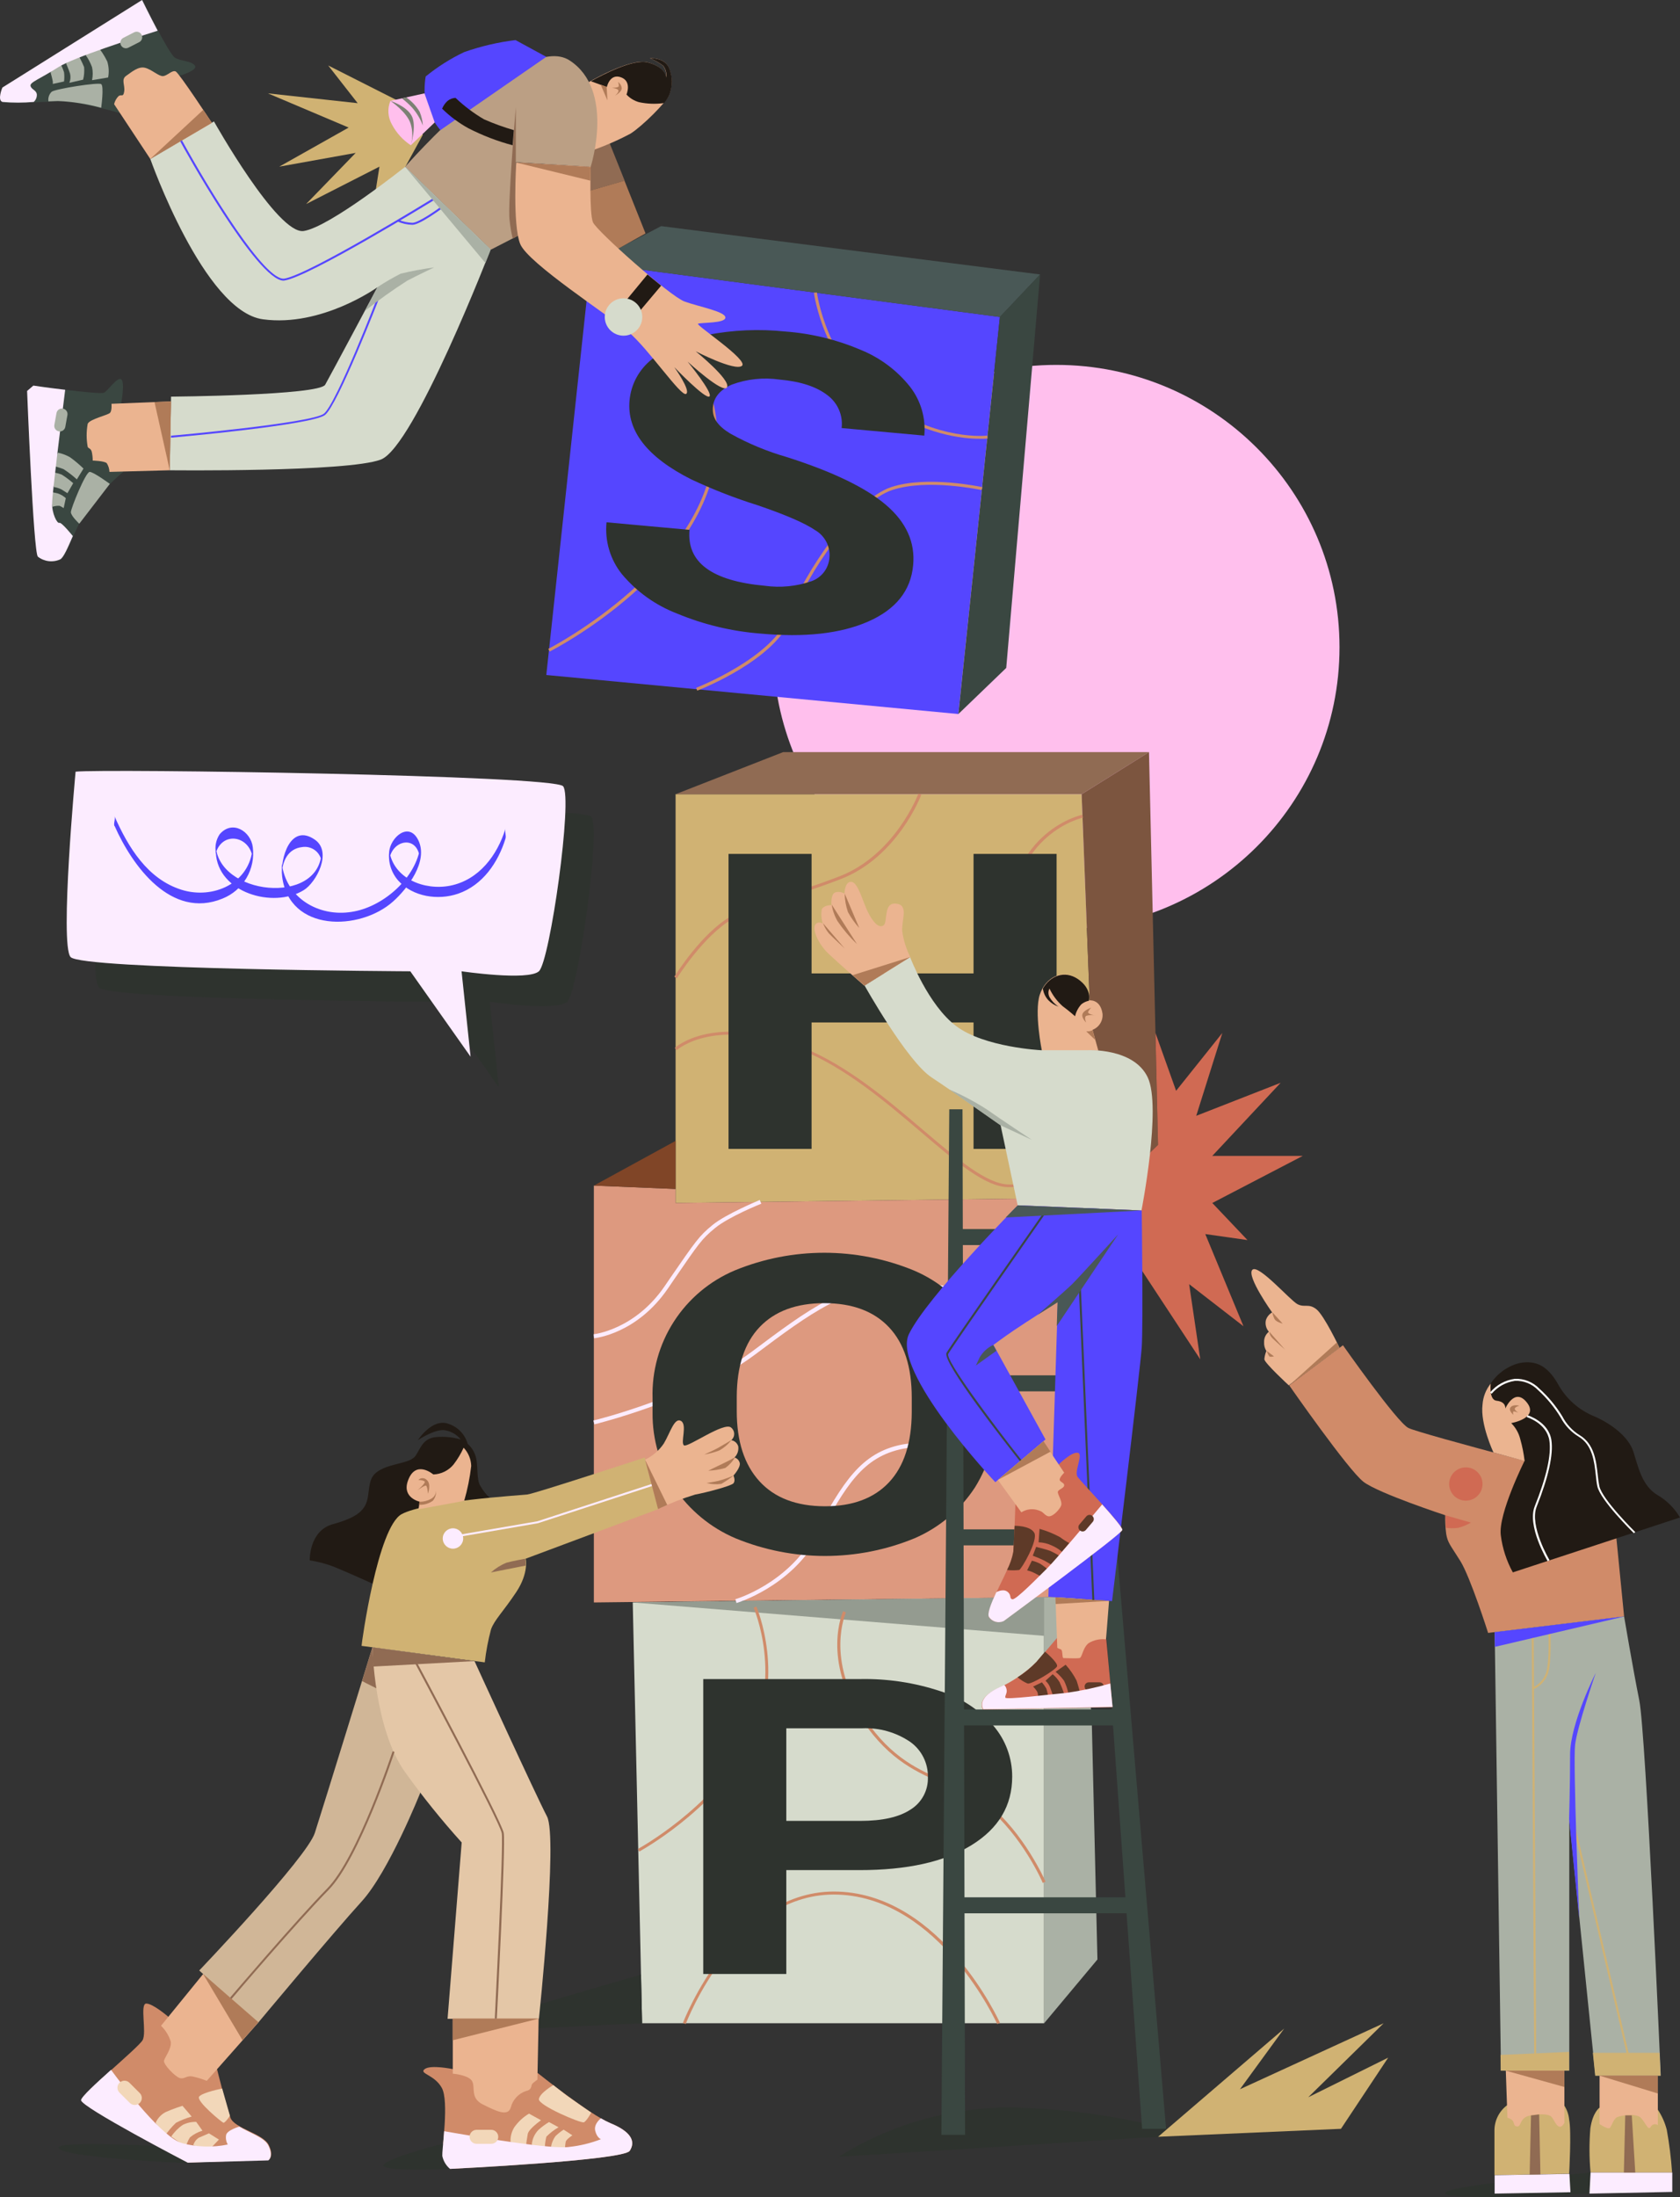 <svg width="153" height="200" viewBox="0 0 153 200" fill="none" xmlns="http://www.w3.org/2000/svg">
<rect x="0" y="0" width="153" height="200" fill="#333333" stroke="none"/>
<g clip-path="url(#clip0_119_2163)">
<path d="M96.198 84.624C110.443 84.624 121.991 73.116 121.991 58.921C121.991 44.725 110.443 33.218 96.198 33.218C81.953 33.218 70.404 44.725 70.404 58.921C70.404 73.116 81.953 84.624 96.198 84.624Z" fill="#FFBFED"/>
<path d="M61.527 109.513V72.299H98.506L99.945 109.029L61.527 109.513Z" fill="#D0B273"/>
<path d="M104.641 68.468L98.506 72.299H61.527L71.324 68.468H104.641Z" fill="#906B53"/>
<path d="M105.464 104.224L104.641 68.468L98.506 72.299L99.951 109.513L105.464 104.224Z" fill="#7C553F"/>
<path d="M54.083 107.93V145.878L98.506 145.36V109.046L61.527 109.513V108.237L54.083 107.93Z" fill="#DD997F"/>
<path d="M61.527 103.86L54.083 107.93L61.527 108.237V103.86Z" fill="#804527"/>
<path d="M57.625 145.878L58.476 184.185H95.089V145.4L57.625 145.878Z" fill="#D6DBCC"/>
<path d="M99.945 178.379L95.089 184.185V145.4L98.506 145.36L99.42 156.302L99.945 178.379Z" fill="#AAB1A5"/>
<path d="M57.625 145.878L95.089 148.918V145.4L57.625 145.878Z" fill="#949B90"/>
<path d="M58.379 179.75L46.519 183.212L46.822 184.732L58.476 184.185L58.379 179.75Z" fill="#2E332E"/>
<path d="M61.647 89.064L61.413 88.916C61.515 88.757 63.903 84.931 66.554 83.428C68.034 82.621 69.607 81.996 71.239 81.567C72.575 81.145 74.243 80.627 76.46 79.773C81.527 77.809 83.618 72.304 83.641 72.253L83.898 72.344C83.898 72.401 81.744 78.037 76.557 80.03C74.335 80.883 72.661 81.407 71.319 81.829C69.707 82.252 68.153 82.87 66.691 83.667C64.097 85.153 61.647 89.024 61.647 89.064Z" fill="#D08B69"/>
<path d="M99.351 95.349C99.277 95.349 91.53 93.038 91.713 84.333C91.896 75.629 98.483 74.183 98.569 74.172L98.626 74.439C98.563 74.439 92.182 75.862 92.004 84.339C91.827 92.816 99.368 95.064 99.431 95.087L99.351 95.349Z" fill="#D08B69"/>
<path d="M92.016 108.072H91.85C89.742 108.072 87.023 105.733 83.881 103.057C80.739 100.381 77.026 97.216 73.027 95.599C65.206 92.446 61.675 95.543 61.641 95.599L61.453 95.4C61.601 95.263 65.149 92.155 73.129 95.372C77.18 97.005 80.842 100.125 84.075 102.875C87.183 105.516 89.862 107.799 91.873 107.828C95.952 107.885 99.717 105.676 99.751 105.653L99.894 105.892C99.837 105.875 96.095 108.072 92.016 108.072Z" fill="#D08B69"/>
<path d="M54.1 121.826L54.066 121.462C54.106 121.462 57.802 121.052 60.51 117.118L61.018 116.373C63.372 112.957 63.675 112.513 64.892 111.517C66.108 110.52 69.073 109.296 69.193 109.24L69.33 109.581C69.302 109.581 66.365 110.771 65.126 111.79C63.886 112.809 63.646 113.19 61.321 116.572L60.813 117.318C58.002 121.405 54.26 121.809 54.1 121.826Z" fill="#FCECFF"/>
<path d="M54.129 129.665L54.043 129.312C54.129 129.312 63.069 127.081 68.468 123.05C73.746 119.099 76.934 116.72 81.939 116.72C84.778 116.704 87.596 117.212 90.251 118.217L90.108 118.553C87.497 117.574 84.728 117.084 81.939 117.107C77.06 117.107 73.906 119.464 68.685 123.369C63.229 127.422 54.22 129.643 54.129 129.665Z" fill="#FCECFF"/>
<path d="M67.074 145.93L66.971 145.582C67.017 145.582 71.775 144.148 74.181 139.707C76.757 134.959 78.397 132.233 82.178 131.498C85.96 130.764 92.987 134.345 95.238 137.498C97.489 140.652 98.666 145.269 98.666 145.315L98.311 145.406C98.311 145.36 97.106 140.749 94.924 137.709C92.742 134.669 85.943 131.14 82.253 131.88C78.562 132.62 77.026 135.25 74.506 139.907C72.027 144.455 67.12 145.918 67.074 145.93Z" fill="#FCECFF"/>
<path d="M58.219 168.558L58.093 168.319C58.156 168.285 64.669 164.733 68.028 158.761C71.387 152.789 68.662 146.419 68.633 146.356L68.885 146.248C68.913 146.311 71.678 152.824 68.268 158.892C64.857 164.961 58.259 168.524 58.219 168.558Z" fill="#D08B69"/>
<path d="M94.964 171.411C94.964 171.365 93.05 167.033 89.822 164.465C88.672 163.624 87.411 162.944 86.075 162.444C83.595 161.386 81.03 160.293 78.568 156.655C74.786 151.059 76.769 146.71 76.786 146.67L77.037 146.784C77.037 146.829 75.106 151.042 78.796 156.501C81.213 160.076 83.738 161.152 86.183 162.194C87.543 162.702 88.825 163.396 89.994 164.255C93.278 166.862 95.204 171.257 95.221 171.297L94.964 171.411Z" fill="#D08B69"/>
<path d="M90.816 184.254C90.765 184.14 85.612 172.834 76.352 172.475C67.091 172.116 62.498 184.111 62.452 184.254L62.195 184.157C62.241 184.037 66.92 171.849 76.363 172.202C85.806 172.555 91.016 184.026 91.068 184.157L90.816 184.254Z" fill="#D08B69"/>
<path d="M105.23 94.034L107.109 99.3L111.319 94.034L108.943 101.577L116.632 98.571L110.405 105.226H118.643L110.405 109.513L113.61 112.889L109.766 112.342L113.245 120.733L108.297 116.902L109.309 123.745L99.951 109.513L105.464 104.224L105.23 94.034Z" fill="#D06A53"/>
<path d="M96.226 104.588H88.662V93.078H73.912V104.588H66.348V77.735H73.912V88.614H88.662V77.735H96.226V104.588Z" fill="#2E332E"/>
<path d="M90.696 128.464C90.749 130.919 90.084 133.336 88.782 135.421C87.448 137.46 85.54 139.064 83.298 140.032C78.07 142.184 72.199 142.184 66.971 140.032C64.716 139.071 62.789 137.479 61.424 135.449C60.102 133.416 59.409 131.04 59.43 128.618V127.268C59.359 124.808 60.035 122.383 61.369 120.311C62.703 118.239 64.634 116.616 66.908 115.655C72.133 113.507 77.999 113.507 83.224 115.655C85.494 116.617 87.421 118.237 88.754 120.306C90.086 122.374 90.763 124.794 90.696 127.251V128.464ZM83.035 127.246C83.035 124.433 82.346 122.295 80.967 120.83C79.589 119.365 77.622 118.632 75.066 118.632C72.53 118.632 70.57 119.355 69.188 120.801C67.805 122.247 67.108 124.365 67.097 127.155V128.464C67.097 131.208 67.786 133.335 69.165 134.846C70.543 136.356 72.528 137.115 75.118 137.123C77.654 137.123 79.604 136.394 80.967 134.937C82.331 133.479 83.02 131.354 83.035 128.561V127.246Z" fill="#2E332E"/>
<path d="M71.61 170.244V179.699H64.046V152.852H78.362C80.834 152.805 83.295 153.179 85.641 153.956C87.506 154.547 89.175 155.634 90.468 157.099C91.579 158.391 92.187 160.037 92.182 161.739C92.182 164.369 90.95 166.445 88.485 167.966C86.021 169.488 82.613 170.247 78.26 170.244H71.61ZM71.61 165.763H78.362C80.366 165.763 81.889 165.418 82.933 164.727C83.432 164.417 83.84 163.981 84.116 163.463C84.392 162.945 84.525 162.364 84.504 161.778C84.518 161.158 84.381 160.543 84.104 159.987C83.828 159.43 83.42 158.949 82.915 158.585C81.628 157.704 80.088 157.265 78.528 157.332H71.61V165.763Z" fill="#2E332E"/>
<path d="M9.466 73.022C9.466 73.022 8.004 88.757 9.009 89.895C10.014 91.034 39.938 91.199 39.938 91.199L45.428 98.975L44.605 91.199C44.605 91.199 50.644 92.087 51.649 91.199C52.655 90.311 54.763 75.35 53.849 74.348C52.935 73.346 11.985 72.749 9.466 73.022Z" fill="#2E332E"/>
<path d="M6.884 70.249C6.884 70.249 5.421 85.978 6.427 87.123C7.432 88.267 37.367 88.421 37.367 88.421L42.857 96.197L42.035 88.421C42.035 88.421 48.073 89.309 49.079 88.421C50.084 87.533 52.192 72.572 51.278 71.57C50.364 70.568 9.403 69.97 6.884 70.249Z" fill="#FCECFF"/>
<path d="M10.437 75.191C12.037 78.805 15.579 83.73 20.269 81.8C21.182 81.434 21.947 80.777 22.446 79.931C22.944 79.085 23.147 78.099 23.023 77.126C22.851 75.68 21.149 74.593 20 75.953C19.677 76.446 19.555 77.042 19.658 77.621C19.823 81.253 24.868 82.745 27.656 81.037C28.798 80.343 30.295 77.559 28.672 76.437C26.433 74.889 25.496 78.191 25.696 79.796C26.336 84.885 32.774 84.76 35.791 82.073C37.07 80.935 39.075 78.401 38.076 76.449C37.213 74.769 35.556 76.238 35.442 77.542C35.39 78.014 35.437 78.492 35.581 78.944C35.724 79.397 35.961 79.815 36.276 80.172C37.602 81.646 39.898 81.982 41.721 81.356C43.966 80.582 45.365 78.51 46.034 76.346C46.119 76.067 45.948 75.709 46.034 75.435C45.297 77.849 43.623 80.103 41.006 80.627C38.67 81.094 35.808 79.995 35.448 77.405V78.322C35.659 76.403 38.099 75.959 38.236 78.219V77.32C37.699 80.115 34.779 82.597 32.02 83.013C29.015 83.496 26.022 81.732 25.668 78.595V79.506C25.73 78.367 26.239 77.263 27.501 77.115C27.705 77.08 27.913 77.086 28.114 77.134C28.315 77.181 28.504 77.268 28.67 77.39C28.837 77.511 28.977 77.665 29.082 77.842C29.187 78.019 29.256 78.215 29.284 78.418V77.525C29.152 82.523 19.732 81.51 19.641 76.859V77.707C20.212 75.646 22.708 76.05 23.005 78.06V77.166C22.777 80.388 19.424 81.902 16.544 81.003C13.419 80.029 11.671 77.109 10.426 74.302C10.54 74.553 10.312 74.957 10.426 75.213L10.437 75.191Z" fill="#5546FF"/>
<path d="M76.369 196.345C80.957 193.47 86.253 191.914 91.673 191.848C97.294 191.916 102.878 192.755 108.269 194.341L76.369 196.345Z" fill="#2E332E"/>
<path d="M86.452 100.985L85.732 194.341H87.891L87.657 100.985H86.452Z" fill="#3A4741"/>
<path d="M104.013 193.795H106.195L101.756 141.615L100.522 145.406L104.013 193.795Z" fill="#3A4741"/>
<path d="M103.362 172.72H86.812V174.177H103.362V172.72Z" fill="#3A4741"/>
<path d="M102.339 155.619H86.589V157.076H102.339V155.619Z" fill="#3A4741"/>
<path d="M101.476 139.223H86.686V140.681H101.476V139.223Z" fill="#3A4741"/>
<path d="M102.482 125.202H87.691V126.66H102.482V125.202Z" fill="#3A4741"/>
<path d="M101.299 111.886H86.509V113.344H101.299V111.886Z" fill="#3A4741"/>
<path d="M112.925 190.191L116.952 184.669L105.47 194.518L122.122 193.795L126.424 187.316L119.146 190.92L126.013 184.185L112.925 190.191Z" fill="#D0B273"/>
<path d="M94.889 95.674C94.889 95.674 94.17 92.15 94.695 90.55C95.221 88.95 96.769 88.182 98.123 89.093C99.477 90.003 99.145 91.074 99.145 91.074C99.145 91.074 100.202 90.88 100.408 92.281C100.438 92.591 100.365 92.902 100.201 93.167C100.037 93.432 99.791 93.637 99.5 93.749L100.025 95.645L94.889 95.674Z" fill="#EBB490"/>
<path d="M98.923 93.089C98.923 93.089 98.46 92.662 98.586 92.303C98.711 91.945 99.385 91.734 99.385 91.734C99.264 91.837 99.167 91.965 99.1 92.11C99.014 92.32 99.785 92.468 99.785 92.468C99.509 92.39 99.216 92.39 98.94 92.468C98.683 92.599 98.923 93.089 98.923 93.089Z" fill="#B07B58"/>
<path d="M96.409 91.643C96.065 91.421 95.779 91.121 95.575 90.766C95.515 90.646 95.483 90.513 95.483 90.379C95.483 90.245 95.515 90.112 95.575 89.992C95.861 90.596 96.265 91.138 96.763 91.586C97.432 92.081 97.906 92.514 97.906 92.514C98.002 92.109 98.198 91.735 98.477 91.427C98.677 91.266 98.912 91.155 99.163 91.102C99.163 91.102 99.494 90.02 98.14 89.109C96.963 88.324 95.644 88.819 94.975 89.992C95.028 90.387 95.202 90.757 95.472 91.051C95.732 91.32 96.053 91.523 96.409 91.643Z" fill="#211A14"/>
<path d="M78.739 89.719C78.739 89.719 82.584 96.59 84.841 98.082C87.097 99.573 91.125 102.431 91.125 102.431L92.679 109.723L103.956 110.196C103.956 110.196 105.801 100.786 104.527 98.082C103.253 95.377 99.054 95.605 99.054 95.605H94.798C94.798 95.605 89.657 95.343 87.091 93.419C84.526 91.495 82.881 87.123 82.881 87.123L78.739 89.719Z" fill="#D6DBCC"/>
<path d="M95.215 131.037L90.645 134.931C90.645 134.931 81.116 124.838 82.784 121.434C84.452 118.029 92.701 109.723 92.701 109.723L103.979 110.196C103.979 110.196 104.116 120.58 103.979 122.646C103.841 124.713 101.276 145.753 101.276 145.753L95.478 145.36L96.335 118.513C96.335 118.513 93.376 120.397 92.307 121.126C91.239 121.855 90.474 122.435 90.474 122.435L95.215 131.037Z" fill="#5546FF"/>
<path d="M93.975 103.768C93.975 103.768 91.073 101.85 89.856 100.985C88.766 100.286 87.62 99.679 86.429 99.169L91.102 102.431L93.975 103.768Z" fill="#AAB1A5"/>
<path d="M90.451 122.435C89.934 122.683 89.504 123.08 89.217 123.574L88.874 124.308L90.748 122.965L90.451 122.435Z" fill="#495856"/>
<path d="M82.904 87.123C82.527 86.382 82.278 85.583 82.167 84.76C82.099 83.701 82.79 82.375 81.596 82.261C80.402 82.147 80.887 83.969 80.453 84.248C80.019 84.527 79.493 83.929 79.037 83.018C78.579 82.107 78.162 80.348 77.545 80.28C76.928 80.212 76.906 81.35 76.906 81.35C76.777 81.27 76.631 81.219 76.48 81.202C76.328 81.186 76.175 81.203 76.031 81.254C75.632 81.453 75.723 82.392 75.723 82.392C75.723 82.392 75.009 82.392 74.838 82.791C74.766 83.217 74.797 83.654 74.929 84.066C74.929 84.066 74.46 83.793 74.226 84.219C73.992 84.646 74.506 85.927 75.466 86.832C76.426 87.738 78.717 89.736 78.717 89.736L82.904 87.123Z" fill="#EBB490"/>
<path d="M76.923 86.337C76.923 86.337 75.78 85.29 75.472 84.954C75.254 84.678 75.079 84.371 74.952 84.043L76.923 86.337Z" fill="#B07B58"/>
<path d="M75.746 82.352C75.828 82.891 76.013 83.408 76.289 83.878C76.801 84.626 77.391 85.319 78.048 85.945L75.746 82.352Z" fill="#B07B58"/>
<path d="M76.928 81.35C76.937 81.922 77.037 82.489 77.225 83.03C77.51 83.552 77.855 84.04 78.254 84.481L76.928 81.35Z" fill="#B07B58"/>
<path d="M82.898 87.123L77.648 88.774L78.734 89.719L82.898 87.123Z" fill="#B07B58"/>
<path d="M89.514 155.619L101.322 155.414L100.751 149.237C100.262 148.886 99.679 148.688 99.077 148.668C98.126 148.65 97.179 148.794 96.278 149.095L94.41 151.287C93.44 152.232 92.32 153.011 91.096 153.592C90.336 153.911 89.034 154.651 89.514 155.619Z" fill="#D06A53"/>
<path d="M96.266 151.696C96.386 151.378 95.175 150.359 95.175 150.359L94.387 151.287C93.879 151.826 93.303 152.297 92.673 152.687C92.942 152.925 93.249 153.117 93.581 153.256C93.918 153.37 96.141 152.015 96.266 151.696Z" fill="#5E3A28"/>
<path d="M101.002 145.736L100.728 149.237C100.177 149.174 99.621 149.294 99.145 149.579C98.574 150.034 98.574 150.899 98.3 150.945C98.026 150.99 97.02 150.945 96.86 150.945C96.7 150.945 96.815 150.216 96.609 150.148C96.498 150.113 96.391 150.067 96.289 150.011L96.123 145.406L101.002 145.736Z" fill="#EBB490"/>
<path d="M94.53 154.406C94.537 154.27 94.514 154.134 94.461 154.008C94.357 153.834 94.23 153.675 94.084 153.535L94.889 153.148C95.04 153.325 95.174 153.516 95.289 153.717C95.364 153.894 95.512 154.651 95.512 154.651L94.53 154.406Z" fill="#5E3A28"/>
<path d="M95.215 153.006C95.43 153.195 95.588 153.439 95.672 153.712C95.883 154.281 95.855 154.281 95.855 154.281L96.906 154.173C96.789 153.818 96.652 153.47 96.495 153.131C96.33 152.857 96.117 152.614 95.866 152.414L95.215 153.006Z" fill="#5E3A28"/>
<path d="M97.289 154.116C97.206 153.732 97.077 153.359 96.906 153.006C96.685 152.702 96.426 152.429 96.135 152.192L97.049 151.548C97.447 151.985 97.783 152.473 98.049 153C98.203 153.469 98.332 153.946 98.437 154.429L97.289 154.116Z" fill="#5E3A28"/>
<path d="M101.002 145.736L96.141 146.021L96.118 145.406L101.002 145.736Z" fill="#B07B58"/>
<path d="M100.14 153.148H99.163C98.951 153.148 98.78 153.319 98.78 153.53V153.535C98.78 153.746 98.951 153.917 99.163 153.917H100.14C100.351 153.917 100.522 153.746 100.522 153.535V153.53C100.522 153.319 100.351 153.148 100.14 153.148Z" fill="#5E3A28"/>
<path d="M92.884 133.018C91.69 131.51 85.743 123.944 86.2 123.153C86.657 122.361 94.672 110.913 95.015 110.424L95.164 110.526C95.084 110.646 86.8 122.481 86.36 123.244C86.052 123.773 90.291 129.449 93.027 132.922L92.884 133.018Z" fill="#3A4741"/>
<path d="M98.423 116.912L98.24 116.92L99.479 145.659L99.662 145.651L98.423 116.912Z" fill="#3A4741"/>
<path d="M101.831 112.37C101.831 112.37 98.174 116.384 97.62 116.925C97.066 117.465 94.507 119.691 94.507 119.691L96.312 118.553L96.243 120.71L101.831 112.37Z" fill="#495856"/>
<path d="M103.95 110.196L91.593 110.833L92.679 109.729L103.95 110.196Z" fill="#495856"/>
<path d="M96.432 133.303C96.432 133.303 97.575 132.164 98.146 132.25C98.717 132.335 97.78 133.958 98.146 134.459C98.511 134.959 102.288 138.882 102.219 139.269C102.15 139.656 91.422 147.546 91.422 147.546C91.2 147.659 90.946 147.692 90.703 147.637C90.46 147.583 90.243 147.446 90.091 147.25C89.611 146.544 92.199 142.576 92.29 141.256C92.382 139.935 92.473 136.912 92.473 136.912L96.432 133.303Z" fill="#D06A53"/>
<path d="M92.816 142.924C93.033 142.85 94.57 140.203 94.192 139.536C93.816 138.87 92.399 138.899 92.399 138.899C92.364 139.741 92.324 140.664 92.284 141.256C92.176 141.836 91.984 142.398 91.713 142.924C92.08 142.964 92.449 142.964 92.816 142.924Z" fill="#5E3A28"/>
<path d="M94.684 143.448C94.684 143.448 94.215 143.191 93.998 143.1C93.85 143.041 93.697 142.993 93.541 142.958L93.975 142.076C94.242 142.137 94.499 142.233 94.741 142.36C95.015 142.531 95.638 143.032 95.638 143.032L94.684 143.448Z" fill="#5E3A28"/>
<path d="M94.055 141.62C94.419 141.753 94.776 141.905 95.124 142.076L95.695 142.406L96.918 141.916C96.51 141.632 96.078 141.384 95.626 141.176C95.181 141.017 94.364 140.823 94.364 140.823L94.055 141.62Z" fill="#5E3A28"/>
<path d="M96.712 141.267C96.439 141.031 96.131 140.838 95.798 140.698C95.419 140.516 95.007 140.415 94.587 140.402L94.672 139.178C95.326 139.36 95.957 139.616 96.552 139.941C96.812 140.142 97.09 140.321 97.38 140.476L96.712 141.267Z" fill="#5E3A28"/>
<path d="M91.416 147.569C91.416 147.569 102.145 139.679 102.208 139.281C102.242 139.087 101.345 138.034 100.374 136.952C99.1 138.478 96.072 142.076 95.392 142.742C94.518 143.613 92.536 145.639 92.21 145.588C91.885 145.537 92.165 145.224 91.753 144.905C91.342 144.586 90.736 144.945 90.736 144.945C90.245 145.998 89.874 146.926 90.079 147.222C90.225 147.428 90.439 147.576 90.684 147.64C90.929 147.704 91.188 147.678 91.416 147.569Z" fill="#FCECFF"/>
<path d="M98.934 138.04L98.302 138.782C98.166 138.943 98.186 139.184 98.347 139.32L98.351 139.324C98.513 139.46 98.754 139.44 98.891 139.279L99.522 138.537C99.659 138.376 99.639 138.135 99.478 137.999L99.473 137.995C99.312 137.859 99.071 137.879 98.934 138.04Z" fill="#5E3A28"/>
<path d="M99.5 93.778C99.382 93.838 99.254 93.875 99.123 93.886H98.923C98.923 93.886 99.757 94.689 99.751 94.672L99.5 93.778Z" fill="#B07B58"/>
<path d="M101.322 155.391L101.116 153.256C99.805 153.633 98.469 153.919 97.118 154.11C95.404 154.27 91.605 154.748 91.559 154.543C91.513 154.338 91.742 154.139 91.673 153.809C91.605 153.478 91.45 153.393 91.45 153.393C91.319 153.461 91.199 153.524 91.102 153.564C90.365 153.883 89.062 154.634 89.542 155.596L101.322 155.391Z" fill="#FCECFF"/>
<path d="M90.885 134.726L93.016 137.675C93.413 137.42 93.896 137.332 94.358 137.43C95.09 137.613 94.93 137.766 95.364 138C95.798 138.233 96.558 137.362 96.649 137.026C96.74 136.69 96.403 136.178 96.341 135.888C96.278 135.597 96.86 135.523 96.912 135.25C96.963 134.977 96.575 134.954 96.512 134.738C96.449 134.521 96.918 134.066 96.918 134.066L95.021 131.219L90.885 134.726Z" fill="#EBB490"/>
<path d="M90.879 134.72L95.666 132.153L95.032 131.191L90.879 134.72Z" fill="#B07B58"/>
<path d="M49.753 61.448L53.792 23.938L91.062 28.857L87.28 65.001L49.753 61.448Z" fill="#5546FF"/>
<path d="M60.213 20.585L53.792 23.938L91.062 28.857L94.724 24.986L60.213 20.585Z" fill="#495856"/>
<path d="M87.28 65.001L91.639 60.805L94.724 24.986L91.062 28.857L87.28 65.001Z" fill="#3A4741"/>
<path d="M50.061 59.313L49.935 59.069C50.084 58.995 64.692 51.469 65.052 40.373C65.412 29.278 53.649 26.506 53.506 26.477L53.569 26.215C53.689 26.215 65.691 29.062 65.326 40.379C64.96 51.696 50.221 59.239 50.061 59.313Z" fill="#D08B69"/>
<path d="M89.188 39.941C87.697 39.941 84.161 39.599 80.213 36.838C75.009 33.2 74.129 26.722 74.124 26.654L74.398 26.62C74.398 26.688 75.266 33.047 80.373 36.616C85.481 40.186 89.856 39.656 89.902 39.656L89.942 39.924C89.692 39.948 89.439 39.954 89.188 39.941Z" fill="#D08B69"/>
<path d="M63.498 62.871L63.401 62.615C63.469 62.587 70.496 59.837 71.833 56.017C73.169 52.197 77.785 45.457 81.167 44.341C84.458 43.254 89.411 44.341 89.457 44.341L89.4 44.609C89.348 44.609 84.475 43.544 81.253 44.609C77.945 45.696 73.415 52.34 72.113 56.114C70.713 60.048 63.795 62.758 63.498 62.871Z" fill="#D08B69"/>
<path d="M75.534 50.803C75.587 50.302 75.493 49.797 75.265 49.348C75.037 48.899 74.685 48.524 74.249 48.269C73.293 47.62 71.539 46.861 68.988 45.992C66.926 45.346 64.91 44.56 62.955 43.641C58.948 41.626 57.075 39.227 57.334 36.445C57.401 35.719 57.615 35.013 57.964 34.371C58.312 33.729 58.788 33.164 59.362 32.711C60.829 31.564 62.561 30.8 64.4 30.491C66.74 30.035 69.136 29.93 71.507 30.178C73.879 30.352 76.205 30.918 78.391 31.851C80.153 32.566 81.7 33.723 82.881 35.21C83.862 36.475 84.326 38.064 84.178 39.656L76.648 38.967C76.716 38.4 76.632 37.825 76.405 37.3C76.179 36.776 75.817 36.32 75.357 35.978C74.363 35.204 72.912 34.726 71.004 34.555C69.532 34.341 68.029 34.499 66.634 35.017C65.56 35.495 64.977 36.195 64.92 37.129C64.863 38.062 65.371 38.779 66.514 39.474C68.14 40.38 69.865 41.096 71.656 41.609C75.845 42.945 78.859 44.4 80.699 45.975C82.538 47.55 83.359 49.377 83.161 51.457C82.948 53.769 81.584 55.476 79.071 56.581C76.557 57.685 73.274 58.05 69.222 57.674C66.614 57.468 64.055 56.851 61.641 55.846C59.698 55.096 57.977 53.866 56.642 52.271C55.573 50.94 55.069 49.244 55.237 47.546L62.795 48.235C62.528 51.188 64.814 52.884 69.65 53.325C71.086 53.525 72.549 53.381 73.918 52.903C74.36 52.743 74.748 52.46 75.034 52.088C75.32 51.716 75.494 51.27 75.534 50.803Z" fill="#2E332E"/>
<path d="M55.528 13.054L56.888 16.447L53.535 17.42L53.792 13.72L55.528 13.054Z" fill="#906B53"/>
<path d="M53.415 7.594C53.415 7.594 57.328 5.243 58.985 5.681C60.641 6.12 60.664 7.065 60.664 7.065C60.693 6.872 60.682 6.676 60.632 6.488C60.581 6.3 60.493 6.124 60.373 5.972C60.003 5.699 59.602 5.472 59.179 5.294C59.179 5.294 60.47 5.22 60.893 6.12C61.075 6.533 61.169 6.98 61.169 7.432C61.169 7.884 61.075 8.33 60.893 8.744C60.601 9.37 58.556 11.437 57.431 12.16C56.265 12.78 55.052 13.307 53.803 13.737L53.415 7.594Z" fill="#EBB490"/>
<path d="M36.048 9.074L29.889 5.96L32.574 9.393L24.399 8.499L31.752 11.613L25.433 15.171L32.392 13.919L27.878 18.576L34.557 15.171L34.163 17.665L36.905 15.2L38.51 12.268L36.048 9.074Z" fill="#D0B273"/>
<path d="M36.905 15.177C36.905 15.177 47.708 2.795 51.872 5.499C56.037 8.203 53.797 15.177 53.797 15.177L46.976 14.767L47.365 21.359L44.708 22.726L36.905 15.177Z" fill="#BB9F84"/>
<path d="M49.753 5.175L46.948 3.649C45.355 3.843 43.788 4.21 42.275 4.742C41.02 5.339 39.842 6.084 38.767 6.962C38.632 7.779 38.632 8.611 38.767 9.427C39.059 10.309 39.512 11.13 40.104 11.847L49.753 5.175Z" fill="#5546FF"/>
<path d="M35.556 9.182L38.658 8.499L39.59 11.146L37.413 13.224C36.692 12.75 36.102 12.102 35.699 11.34C35.511 11.015 35.4 10.652 35.375 10.278C35.35 9.904 35.412 9.529 35.556 9.182Z" fill="#FFBFED"/>
<path d="M46.976 14.79V9.763C46.976 9.763 46.222 18.712 46.405 20.01C46.464 20.585 46.559 21.155 46.691 21.718L47.365 21.371L46.976 14.79Z" fill="#906B53"/>
<path d="M58.79 21.251L56.871 16.447L53.512 17.42C53.191 18.346 53.087 19.334 53.209 20.306C53.483 21.553 55.74 22.953 55.74 22.953L58.79 21.251Z" fill="#B07B58"/>
<path d="M53.797 15.177C53.797 15.177 53.66 19.441 54.003 20.238C54.346 21.035 61.024 26.967 62.332 27.445C63.641 27.923 66.063 28.356 66.063 28.908C66.063 29.46 63.749 29.341 63.566 29.477C63.383 29.614 68.234 32.808 67.565 33.309C66.897 33.81 63.361 31.982 63.361 31.982C63.361 31.982 66.52 34.538 66.217 35.244C65.914 35.95 62.624 32.922 62.624 32.922C62.624 32.922 64.954 35.768 64.612 36.087C64.269 36.406 61.407 33.423 61.407 33.423C61.407 33.423 62.944 35.563 62.486 35.859C62.029 36.155 59.059 31.755 57.242 30.229C55.425 28.703 48.102 23.967 47.382 22.225C46.662 20.483 47.016 14.79 47.016 14.79L53.797 15.177Z" fill="#EBB490"/>
<path d="M60.91 8.744C61.092 8.331 61.186 7.886 61.186 7.435C61.186 6.984 61.092 6.538 60.91 6.126C60.47 5.226 59.196 5.3 59.196 5.3C59.621 5.475 60.022 5.703 60.39 5.978C60.511 6.13 60.599 6.306 60.649 6.494C60.699 6.682 60.71 6.878 60.681 7.071C60.681 7.071 60.681 6.126 59.002 5.687C57.659 5.334 54.843 6.826 53.815 7.395L55.266 7.924C55.266 7.924 55.528 6.666 56.551 7.036C57.574 7.406 57.054 8.608 57.054 8.608C57.364 8.939 57.759 9.179 58.196 9.302C58.947 9.462 59.721 9.489 60.481 9.382C60.648 9.186 60.791 8.972 60.91 8.744Z" fill="#211A14"/>
<path d="M56.282 7.463C56.375 7.524 56.453 7.603 56.511 7.697C56.569 7.79 56.606 7.895 56.62 8.004C56.654 8.363 56.02 8.704 56.02 8.704C56.02 8.704 56.357 8.425 56.322 8.238C56.288 8.05 55.705 7.998 55.705 7.998C55.705 7.998 56.322 7.998 56.351 7.85C56.363 7.718 56.339 7.584 56.282 7.463Z" fill="#B07B58"/>
<path d="M55.248 7.902L55.317 9.137L54.706 7.708L55.248 7.902Z" fill="#B07B58"/>
<path d="M40.264 9.894C40.373 9.628 40.538 9.389 40.749 9.194C40.958 9.022 41.216 8.922 41.486 8.909C42.272 9.658 43.142 10.313 44.08 10.862C44.962 11.249 45.868 11.578 46.794 11.847L46.685 13.224C45.291 12.853 43.941 12.334 42.657 11.676C41.781 11.194 40.976 10.594 40.264 9.894Z" fill="#211A14"/>
<path d="M36.99 8.864C37.494 9.208 37.916 9.659 38.224 10.184C38.385 10.583 38.483 11.003 38.516 11.431C38.293 10.842 37.968 10.297 37.556 9.82C37.264 9.505 36.944 9.215 36.602 8.955L36.99 8.864Z" fill="#7C8174"/>
<path d="M37.413 13.225C37.594 12.604 37.594 11.944 37.413 11.323C37.116 10.23 35.556 9.183 35.556 9.183C35.556 9.183 36.996 9.638 37.487 10.537C37.979 11.437 37.413 13.225 37.413 13.225Z" fill="#7C8174"/>
<path d="M13.688 14.471L19.486 11.055C19.486 11.055 25.285 21.394 27.661 21.029C30.038 20.665 36.905 15.177 36.905 15.177L44.685 22.703C44.685 22.703 37.733 40.681 34.682 41.837C31.632 42.992 15.459 42.81 15.459 42.81L15.579 36.109C15.579 36.109 29.067 35.996 29.615 35.022C30.164 34.049 34.374 26.147 34.374 26.147C34.374 26.147 29.312 29.796 23.942 29.067C18.572 28.339 13.688 14.471 13.688 14.471Z" fill="#D6DBCC"/>
<path d="M0.263 7.993L12.985 0.023C12.985 0.023 15.373 4.93 15.944 5.26C16.516 5.59 17.407 5.533 17.744 5.96C18.081 6.387 16.373 6.894 16.373 6.894L10.974 10.31C10.974 10.31 7.13 9.171 5.296 9.228C3.462 9.285 0.783 9.473 0.291 9.319C-0.2 9.165 0.263 7.993 0.263 7.993Z" fill="#3A4741"/>
<path d="M13.688 14.471L10.392 9.484C10.456 9.21 10.594 8.958 10.791 8.755C11.066 8.539 11.22 8.903 11.311 8.329C11.403 7.754 11.003 7.236 11.494 6.9C11.985 6.564 12.591 6.017 13.208 6.171C13.825 6.325 14.459 6.962 14.853 6.928C15.247 6.894 15.676 6.359 15.996 6.501C16.316 6.643 19.298 11.192 19.298 11.192L13.688 14.471Z" fill="#EBB490"/>
<path d="M4.713 8.346C4.595 8.457 4.506 8.596 4.453 8.75C4.4 8.903 4.386 9.067 4.41 9.228L5.261 9.194C6.599 9.251 7.925 9.459 9.215 9.814C9.215 9.814 9.489 7.839 9.215 7.657C8.941 7.475 5.09 8.089 4.713 8.346Z" fill="#AAB1A5"/>
<path d="M13.688 14.471L18.509 10.002L19.298 11.181L13.688 14.471Z" fill="#B07B58"/>
<path d="M4.605 6.581C4.605 6.581 4.81 7.327 4.81 7.446V7.64L5.833 7.418C5.867 7.14 5.867 6.859 5.833 6.581C5.72 6.24 5.577 5.911 5.404 5.596L4.605 6.581Z" fill="#AAB1A5"/>
<path d="M6.016 5.767C6.016 5.767 6.261 6.336 6.381 6.706C6.446 6.983 6.425 7.273 6.318 7.537L7.569 7.253C7.664 6.881 7.695 6.496 7.661 6.114C7.472 5.642 7.239 5.188 6.964 4.759L6.016 5.767Z" fill="#AAB1A5"/>
<path d="M7.809 5.027C8.049 5.361 8.241 5.727 8.381 6.114C8.467 6.504 8.467 6.908 8.381 7.298L9.849 7.053C9.94 6.568 9.913 6.068 9.769 5.596C9.509 5.059 9.181 4.558 8.792 4.104L7.809 5.027Z" fill="#AAB1A5"/>
<path d="M3.039 35.102C3.039 35.102 9.083 35.956 9.478 35.745C9.872 35.535 10.671 34.282 11.037 34.527C11.403 34.772 11.037 36.713 11.037 36.713L11.197 42.975C9.973 44.02 8.865 45.192 7.889 46.471C6.827 48.053 6.061 50.638 5.513 50.945C5.182 51.096 4.817 51.152 4.456 51.109C4.095 51.066 3.753 50.924 3.468 50.7C3.073 50.245 2.491 35.62 2.491 35.62L3.039 35.102Z" fill="#3A4741"/>
<path d="M15.573 36.542L10.152 36.759C10.152 36.759 10.209 37.368 10.026 37.578C9.843 37.789 8.169 38.148 7.987 38.58C7.86 39.275 7.86 39.986 7.987 40.681C8.044 40.829 8.261 40.8 8.352 41.108C8.413 41.377 8.444 41.652 8.444 41.928C8.444 41.928 9.512 41.956 9.723 42.167C9.874 42.404 9.958 42.677 9.969 42.958L15.459 42.81L15.573 36.542Z" fill="#EBB490"/>
<path d="M10.003 44.051C10.003 44.051 8.535 42.969 8.169 42.958C7.804 42.947 6.455 46.283 6.455 46.624C6.455 46.966 7.221 47.677 7.221 47.677L10.003 44.051Z" fill="#AAB1A5"/>
<path d="M5.279 41.21C5.661 41.29 6.029 41.428 6.37 41.62C6.807 41.934 7.219 42.28 7.604 42.656L6.998 43.641C6.622 43.297 6.216 42.984 5.787 42.707C5.427 42.57 5.056 42.459 4.679 42.377L5.279 41.21Z" fill="#AAB1A5"/>
<path d="M6.667 43.988C6.339 43.698 5.987 43.435 5.616 43.203C5.232 43.057 4.827 42.974 4.416 42.958L4.919 44.341C5.158 44.376 5.389 44.449 5.604 44.558L6.141 44.899L6.667 43.988Z" fill="#AAB1A5"/>
<path d="M5.993 45.349C5.79 45.166 5.553 45.023 5.296 44.928C5.008 44.849 4.713 44.796 4.416 44.768L4.787 46.135C4.994 46.061 5.214 46.032 5.433 46.049C5.56 46.108 5.682 46.177 5.799 46.254L5.993 45.349Z" fill="#AAB1A5"/>
<path d="M56.905 27.485L58.967 24.986L60.213 26.005L58.082 28.532L56.905 27.485Z" fill="#211A14"/>
<path d="M56.785 30.559C57.728 30.559 58.493 29.797 58.493 28.857C58.493 27.917 57.728 27.155 56.785 27.155C55.842 27.155 55.077 27.917 55.077 28.857C55.077 29.797 55.842 30.559 56.785 30.559Z" fill="#D6DBCC"/>
<path d="M46.976 14.79L53.769 16.447L53.792 15.2L46.976 14.79Z" fill="#B07B58"/>
<path d="M5.313 6.114C6.701 5.232 12.294 3.438 14.362 2.795C13.636 1.423 12.939 0 12.939 0L0.217 7.97C0.217 7.97 -0.269 9.109 0.217 9.279C1.167 9.363 2.123 9.363 3.073 9.279C3.17 9.191 3.246 9.083 3.294 8.961C3.343 8.84 3.363 8.709 3.353 8.579C3.29 8.186 2.862 8.158 2.782 7.822C2.702 7.486 3.605 7.207 5.313 6.114Z" fill="#FCECFF"/>
<path d="M3.039 35.102L2.468 35.591C2.468 35.591 3.039 50.216 3.445 50.672C3.73 50.896 4.072 51.037 4.433 51.081C4.794 51.124 5.159 51.067 5.49 50.916C5.798 50.74 6.181 49.84 6.633 48.799C6.633 48.799 5.599 47.507 5.404 47.597C5.21 47.689 4.713 46.749 4.747 45.776C4.747 44.99 5.616 38.09 5.936 35.483C4.462 35.318 3.039 35.102 3.039 35.102Z" fill="#FCECFF"/>
<path d="M15.579 39.844V39.662C15.704 39.662 28.364 38.523 29.489 37.664C30.615 36.804 34.414 26.978 34.454 26.847L34.625 26.916C34.465 27.32 30.763 36.861 29.598 37.778C28.433 38.694 16.104 39.799 15.579 39.844Z" fill="#5546FF"/>
<path d="M25.828 25.549C23.405 25.549 16.687 13.395 16.413 12.866L16.573 12.78C19.029 17.255 24.142 25.646 25.902 25.361C28.147 25.003 39.367 18.103 39.492 18.023L39.59 18.183C39.121 18.467 28.21 25.168 25.93 25.532L25.828 25.549Z" fill="#5546FF"/>
<path d="M39.538 24.343C38.514 24.481 37.498 24.671 36.493 24.912C35.765 25.283 35.057 25.693 34.374 26.142L33.231 28.305C34.468 27.324 35.753 26.407 37.082 25.555C38.03 25.054 39.538 24.343 39.538 24.343Z" fill="#AAB1A5"/>
<path d="M37.556 20.466C37.093 20.454 36.638 20.354 36.213 20.17L36.288 20.005C36.69 20.175 37.12 20.269 37.556 20.284C38.093 20.284 39.727 19.145 40.309 18.706L40.418 18.849C40.332 18.917 38.264 20.466 37.556 20.466Z" fill="#5546FF"/>
<path d="M36.905 15.2L44.206 23.938L44.685 22.726L36.905 15.2Z" fill="#AAB1A5"/>
<path d="M12.216 2.943L11.234 3.444C10.987 3.57 10.889 3.872 11.016 4.118L11.019 4.123C11.145 4.369 11.448 4.467 11.695 4.34L12.677 3.839C12.924 3.713 13.021 3.411 12.895 3.165L12.892 3.16C12.766 2.914 12.463 2.816 12.216 2.943Z" fill="#AAB1A5"/>
<path d="M5.145 37.603L4.951 38.685C4.902 38.957 5.084 39.217 5.358 39.266L5.363 39.267C5.637 39.316 5.898 39.134 5.947 38.862L6.141 37.781C6.189 37.508 6.007 37.248 5.734 37.199L5.728 37.198C5.455 37.15 5.194 37.331 5.145 37.603Z" fill="#AAB1A5"/>
<path d="M15.459 42.81L14.071 36.605L15.573 36.548L15.459 42.81Z" fill="#B07B58"/>
<path d="M117.409 126.113L122.305 122.464C122.305 122.464 127.201 129.443 128.258 129.99C129.315 130.536 146.716 135.051 146.716 135.051L147.91 147.154L135.525 148.651C135.525 148.651 133.908 143.567 132.994 142.104C132.08 140.641 131.851 140.465 131.708 139.645C131.634 139.079 131.604 138.508 131.617 137.937C131.617 137.937 125.579 135.956 124.19 134.908C122.802 133.861 117.409 126.113 117.409 126.113Z" fill="#D08B69"/>
<path d="M133.959 138.609L131.64 137.943L131.674 139.081C132.053 139.137 132.438 139.137 132.817 139.081C133.217 138.975 133.601 138.816 133.959 138.609Z" fill="#D06A53"/>
<path d="M121.991 122.697C121.991 122.697 120.591 119.731 119.877 119.179C119.163 118.627 118.826 119.065 118.163 118.724C117.501 118.382 114.57 115.006 114.044 115.604C113.519 116.202 115.855 119.475 115.855 119.475C115.582 119.632 115.378 119.886 115.284 120.187C115.245 120.371 115.249 120.561 115.297 120.743C115.344 120.925 115.434 121.093 115.558 121.234C115.418 121.345 115.305 121.487 115.229 121.649C115.154 121.812 115.118 121.989 115.124 122.168C115.105 122.456 115.177 122.742 115.33 122.988C115.229 123.227 115.167 123.48 115.147 123.739C115.147 124.063 117.369 126.113 117.369 126.113L121.991 122.697Z" fill="#EBB490"/>
<path d="M116.815 120.494L115.878 119.464C115.908 119.685 115.978 119.899 116.084 120.096C116.232 120.352 116.815 120.494 116.815 120.494Z" fill="#B07B58"/>
<path d="M115.598 121.234L117.027 122.862C117.027 122.862 116.141 122.082 115.884 121.826C115.72 121.67 115.619 121.459 115.598 121.234Z" fill="#B07B58"/>
<path d="M116.027 123.477L115.37 122.988C115.418 123.162 115.495 123.328 115.598 123.477C115.701 123.557 116.027 123.477 116.027 123.477Z" fill="#B07B58"/>
<path d="M136.124 148.582L136.696 188.5H142.917V165.61L145.299 188.95H151.246C151.246 188.95 149.904 157.85 149.292 154.793C148.681 151.736 147.91 147.154 147.91 147.154L136.124 148.582Z" fill="#AAB1A5"/>
<path d="M137.775 143.14L153 138.142C152.505 137.299 151.801 136.597 150.955 136.104C149.521 135.256 149.184 133.491 148.755 132.153C148.327 130.815 146.773 129.631 145.248 128.959C143.799 128.383 142.599 127.317 141.86 125.948C140.98 124.428 139.941 123.762 138.324 124.098C137.27 124.381 136.358 125.039 135.759 125.948C135.759 125.948 135.519 128.475 136.279 129.659C137.038 130.844 138.849 132.973 138.849 132.973C138.849 132.973 136.433 137.806 136.679 139.753C136.827 140.941 137.199 142.09 137.775 143.14Z" fill="#211A14"/>
<path d="M136.01 132.221C136.01 132.221 134.793 129.642 135.016 127.866C135.062 127.17 135.322 126.504 135.759 125.959C135.759 125.959 135.587 127.445 136.29 127.513C137.187 127.604 137.09 128.225 137.09 128.225C137.09 128.225 137.93 126.278 139.038 127.656C140.215 129.107 137.627 129.551 137.627 129.551C138.033 129.956 138.32 130.464 138.455 131.02C138.64 131.669 138.771 132.331 138.849 133.001L136.01 132.221Z" fill="#EBB490"/>
<path d="M137.244 191.654C136.886 191.924 136.597 192.274 136.398 192.675C136.2 193.076 136.098 193.518 136.102 193.966V198.013L142.906 197.888C142.906 197.888 143.123 194.028 142.906 192.964C142.864 192.496 142.707 192.047 142.448 191.654H137.244Z" fill="#D0B273"/>
<path d="M144.756 199.693C144.756 199.693 132.234 200.387 131.617 199.693C131 198.998 144.876 197.774 144.876 197.774L144.756 199.693Z" fill="#2E332E"/>
<path d="M144.854 197.774H152.28C152.189 196.468 152.027 195.168 151.795 193.88C151.626 193.221 151.345 192.596 150.966 192.03L145.659 191.876C145.659 191.876 145.048 192.303 144.836 193.749C144.725 195.089 144.731 196.435 144.854 197.774Z" fill="#D0B273"/>
<path d="M137.136 188.5L137.284 192.787C137.284 192.787 137.684 192.878 137.804 193.123C137.924 193.368 137.867 193.578 138.204 193.578C138.541 193.578 138.415 192.787 139.266 192.605C140.118 192.423 140.98 192.423 141.255 192.668C141.529 192.912 141.649 193.425 141.951 193.578C142.254 193.732 142.471 193.243 142.471 193.243V188.5H137.136Z" fill="#EBB490"/>
<path d="M145.676 188.956H150.983V193.459C150.933 193.421 150.876 193.395 150.814 193.382C150.753 193.369 150.69 193.37 150.629 193.384C150.568 193.398 150.511 193.425 150.461 193.464C150.412 193.502 150.372 193.551 150.344 193.607C150.098 194.034 149.858 193.214 149.43 192.787C149.001 192.36 147.659 192.576 147.293 192.724C146.927 192.872 146.773 193.601 146.59 193.726C146.407 193.852 145.676 193.368 145.676 193.368V188.956Z" fill="#EBB490"/>
<path d="M136.119 198.019V199.693L143.025 199.567L142.928 197.899L136.119 198.019Z" fill="#FCECFF"/>
<path d="M144.854 197.774L144.756 199.693L152.297 199.539V197.774H144.854Z" fill="#FCECFF"/>
<path d="M139.306 197.962L139.432 192.576L140.175 192.485L140.289 197.945L139.306 197.962Z" fill="#906B53"/>
<path d="M148.013 192.571L147.887 197.774H148.927L148.607 192.571H148.013Z" fill="#906B53"/>
<path d="M136.656 187.066L142.9 186.793V188.501H136.673L136.656 187.066Z" fill="#D0B273"/>
<path d="M145.065 186.878H151.138L151.229 188.956H145.276L145.065 186.878Z" fill="#D0B273"/>
<path d="M137.13 188.5L142.471 189.986V188.5H137.13Z" fill="#B07B58"/>
<path d="M145.676 188.956H150.983V190.578L145.676 188.956Z" fill="#B07B58"/>
<path d="M137.833 128.794C137.833 128.794 137.33 128.401 137.575 128.105C137.821 127.809 138.37 127.969 138.37 127.969C138.37 127.969 137.993 128.065 137.953 128.225C137.913 128.384 138.278 128.595 138.278 128.595C138.278 128.595 137.89 128.447 137.821 128.498C137.753 128.549 137.833 128.794 137.833 128.794Z" fill="#B07B58"/>
<path d="M117.409 126.113L121.751 122.208L121.991 122.697L117.409 126.113Z" fill="#B07B58"/>
<path d="M133.497 136.61C134.336 136.61 135.016 135.932 135.016 135.096C135.016 134.26 134.336 133.582 133.497 133.582C132.657 133.582 131.977 134.26 131.977 135.096C131.977 135.932 132.657 136.61 133.497 136.61Z" fill="#D06A53"/>
<path d="M139.676 148.632L139.493 148.633L139.725 187.628L139.908 187.627L139.676 148.632Z" fill="#D0B273"/>
<path d="M148.316 187.669L142.934 164.796L143.111 164.75L148.493 187.624L148.316 187.669Z" fill="#D0B273"/>
<path d="M145.328 152.289C145.328 152.289 142.991 156.894 142.991 159.723C142.991 162.553 142.9 165.61 142.9 165.61L143.82 174.644C143.82 174.644 143.248 160.452 143.448 158.813C143.648 157.173 145.328 152.289 145.328 152.289Z" fill="#5546FF"/>
<path d="M139.604 153.808L139.541 153.638C139.837 153.511 140.104 153.323 140.322 153.087C140.541 152.85 140.707 152.571 140.809 152.266C141.135 151.224 141.02 148.565 141.015 148.542H141.197C141.197 148.656 141.317 151.258 140.98 152.328C140.871 152.659 140.691 152.962 140.454 153.218C140.216 153.473 139.926 153.675 139.604 153.808Z" fill="#D0B273"/>
<path d="M147.933 147.154L136.142 149.92L136.119 148.582L147.933 147.154Z" fill="#5546FF"/>
<path d="M140.957 142.127C140.877 142.001 139.061 138.916 139.769 137.128C140.843 134.436 141.294 132.426 141.106 131.157C140.877 129.563 139.067 129.01 139.049 129.005L139.101 128.834C139.101 128.834 141.043 129.403 141.289 131.111C141.477 132.409 141.026 134.453 139.941 137.174C139.266 138.882 141.083 141.984 141.112 142.013L140.957 142.127Z" fill="white"/>
<path d="M148.795 139.571C148.675 139.451 145.75 136.576 145.471 135.301C145.408 135.011 145.373 134.658 145.333 134.293C145.196 133.064 145.031 131.538 143.774 130.787C143.08 130.364 142.514 129.762 142.134 129.045C141.57 128.118 140.876 127.276 140.072 126.546C139.802 126.265 139.474 126.044 139.112 125.899C138.749 125.754 138.36 125.687 137.97 125.703C137.142 125.82 136.387 126.238 135.85 126.876L135.707 126.762C136.274 126.08 137.078 125.637 137.958 125.521C138.373 125.503 138.787 125.573 139.172 125.727C139.557 125.881 139.905 126.116 140.192 126.415C141.01 127.154 141.716 128.007 142.289 128.948C142.65 129.651 143.197 130.241 143.871 130.656C145.202 131.453 145.373 133.035 145.511 134.299C145.541 134.632 145.588 134.962 145.653 135.29C145.916 136.514 148.898 139.44 148.927 139.474L148.795 139.571Z" fill="white"/>
<path d="M34.163 144.273C34.163 144.273 31.809 143.203 30.575 142.696C29.815 142.387 29.021 142.169 28.21 142.047C28.21 142.047 28.118 139.36 30.318 138.751C32.517 138.142 33.323 137.499 33.511 136.229C33.7 134.96 33.631 134.317 34.739 133.753C35.848 133.189 37.39 133.184 37.842 132.529C38.293 131.874 38.504 130.924 39.721 130.821C40.473 130.756 41.23 130.829 41.955 131.037C41.763 130.796 41.523 130.595 41.251 130.449C40.979 130.302 40.68 130.212 40.372 130.184C39.401 130.184 38.053 131.106 38.053 131.106C38.053 131.106 39.401 129.005 40.909 129.643C41.314 129.784 41.678 130.021 41.97 130.334C42.263 130.646 42.475 131.024 42.589 131.436C43.01 131.811 43.291 132.316 43.389 132.871C43.532 133.77 43.417 134.578 43.697 135.182C43.935 135.627 44.246 136.029 44.617 136.372C44.617 136.372 38.401 137.51 37.264 138.529C36.128 139.548 34.163 144.273 34.163 144.273Z" fill="#211A14"/>
<path d="M32.928 149.829C32.928 149.602 34.391 139.013 36.585 137.835C38.778 136.656 47.342 136.127 48.01 136.053C48.679 135.979 58.722 132.683 58.722 132.683L59.956 137.379L47.873 141.894C47.873 141.894 48.193 143.169 47.005 144.951C45.817 146.732 45.034 147.455 44.72 148.321C44.455 149.309 44.264 150.316 44.148 151.332L32.928 149.829Z" fill="#D0B273"/>
<path d="M44.708 143.146C45.128 142.771 45.609 142.47 46.131 142.258C46.702 142.099 47.845 141.894 47.845 141.894L47.879 142.52L44.708 143.146Z" fill="#906B53"/>
<path d="M18.144 179.381C18.144 179.381 27.936 169.134 28.672 166.857C29.41 164.579 33.917 149.955 33.917 149.955L38.281 163.19C38.281 163.19 35.425 170.375 32.928 173.107C30.432 175.84 23.451 184.208 23.451 184.208L18.144 179.381Z" fill="#D0B697"/>
<path d="M40.995 197.438C40.995 197.438 56.768 196.681 57.351 195.799C57.933 194.917 57.442 194.034 55.58 193.277C53.717 192.52 48.981 188.723 48.981 188.723L41.235 188.358C41.235 188.358 39.224 187.937 38.676 188.358C38.127 188.78 39.561 188.848 40.235 190.066C40.909 191.284 40.235 195.657 40.292 196.266C40.39 196.723 40.637 197.136 40.995 197.438Z" fill="#D08B69"/>
<path d="M32.974 153.029C33.02 153.08 35.322 154.207 35.322 154.207L33.917 149.96L32.974 153.029Z" fill="#906B53"/>
<path d="M33.917 149.96C33.917 149.96 34.071 157.401 36.905 161.346C38.498 163.567 40.215 165.697 42.046 167.727L40.761 183.781H49.079C49.079 183.781 50.821 167.272 49.816 165.359C48.81 163.446 43.223 151.235 43.223 151.235L33.917 149.96Z" fill="#E4C7A7"/>
<path d="M43.172 151.218L33.985 151.714L33.917 149.96L43.172 151.218Z" fill="#906B53"/>
<path d="M58.745 132.882C59.438 132.55 60.03 132.039 60.459 131.402C61.03 130.445 61.418 129.011 62.018 129.352C62.618 129.694 61.95 131.35 62.292 131.578C62.635 131.806 65.977 129.375 66.594 129.967C66.679 130.036 66.747 130.123 66.794 130.221C66.841 130.32 66.865 130.427 66.865 130.536C66.865 130.645 66.841 130.753 66.794 130.851C66.747 130.95 66.679 131.037 66.594 131.106C66.744 131.129 66.885 131.195 66.998 131.296C67.112 131.397 67.194 131.529 67.234 131.675C67.259 131.858 67.241 132.044 67.181 132.219C67.122 132.394 67.022 132.552 66.891 132.683C67.009 132.715 67.116 132.779 67.2 132.867C67.285 132.955 67.344 133.065 67.371 133.184C67.462 133.593 66.8 134.322 66.8 134.322C66.8 134.322 67.005 134.778 66.8 135.028C66.594 135.278 64.235 135.893 63.321 136.053C62.158 136.405 61.025 136.849 59.933 137.379L58.745 132.882Z" fill="#EBB490"/>
<path d="M64.138 132.409C64.138 132.409 64.949 132.056 65.389 131.812C65.829 131.567 66.611 131.094 66.611 131.094C66.311 131.48 65.936 131.802 65.509 132.039C65.067 132.212 64.607 132.336 64.138 132.409Z" fill="#B07B58"/>
<path d="M64.503 133.884C64.503 133.884 65.297 133.485 65.846 133.229C66.394 132.973 66.937 132.66 66.937 132.66C66.719 133.045 66.419 133.377 66.057 133.633C65.551 133.779 65.029 133.863 64.503 133.884Z" fill="#B07B58"/>
<path d="M66.817 134.322C66.368 134.515 65.906 134.677 65.434 134.806C64.903 134.931 64.338 135.005 64.338 135.005C64.78 135.117 65.239 135.144 65.691 135.085C66.082 134.855 66.458 134.6 66.817 134.322Z" fill="#B07B58"/>
<path d="M42.223 131.789C42.65 132.24 42.895 132.832 42.914 133.451C42.791 134.526 42.577 135.589 42.275 136.628L38.116 137.396L38.219 136.707C38.219 136.707 36.636 136.36 37.127 134.869C37.807 132.802 39.464 134.225 39.464 134.225C39.819 134.214 40.167 134.126 40.486 133.969C40.804 133.812 41.085 133.589 41.309 133.314C41.672 132.843 41.979 132.331 42.223 131.789Z" fill="#EBB490"/>
<path d="M15.333 183.599C15.333 183.599 13.934 182.392 13.322 182.392C12.711 182.392 13.385 185.028 12.985 185.728C12.585 186.429 7.495 190.567 7.432 191.176C7.37 191.785 17.144 196.869 17.144 196.869L24.468 196.624C24.468 196.624 24.988 196.294 24.468 195.258C23.948 194.222 21.366 193.767 20.994 192.799C20.623 191.831 19.755 188.319 19.755 188.319L15.333 183.599Z" fill="#D08B69"/>
<path d="M39.715 135.683C39.717 135.834 39.677 135.982 39.602 136.113C39.527 136.244 39.418 136.353 39.287 136.428C38.956 136.62 38.578 136.717 38.196 136.707L38.156 136.986C38.606 137.011 39.051 136.882 39.418 136.622C39.637 136.36 39.743 136.022 39.715 135.683Z" fill="#B07B58"/>
<path d="M38.099 134.726C38.148 134.674 38.207 134.633 38.273 134.604C38.339 134.576 38.41 134.562 38.481 134.562C38.553 134.562 38.624 134.576 38.69 134.604C38.756 134.633 38.815 134.674 38.864 134.726C39.304 135.085 38.978 135.984 38.978 135.984C38.978 135.984 38.927 135.307 38.801 135.244C38.676 135.182 38.007 135.683 38.007 135.683C38.007 135.683 38.79 135.011 38.676 134.874C38.561 134.738 38.099 134.726 38.099 134.726Z" fill="#B07B58"/>
<path d="M41.235 183.759V188.774C41.235 188.774 42.675 188.888 42.995 189.457C43.314 190.026 42.789 190.988 43.977 191.58C45.165 192.173 46.262 192.719 46.519 191.854C46.605 191.506 46.778 191.186 47.021 190.923C47.265 190.66 47.572 190.463 47.913 190.351C48.484 190.237 48.347 189.821 48.484 189.685C48.622 189.548 48.941 189.32 48.941 189.32L49.056 183.759H41.235Z" fill="#EBB490"/>
<path d="M50.392 189.816C50.392 189.816 49.17 190.516 49.079 191.085C48.987 191.654 52.923 193.317 53.175 193.203C53.426 193.089 53.843 192.321 53.843 192.321C53.843 192.321 52.192 191.182 51.735 190.852C51.278 190.522 50.392 189.816 50.392 189.816Z" fill="#F2D7B9"/>
<path d="M46.496 194.985C46.47 194.516 46.59 194.051 46.839 193.653C47.192 193.15 47.648 192.727 48.176 192.412L49.273 193.015C49.273 193.015 48.176 193.778 48.067 194.25C47.984 194.683 47.923 195.12 47.885 195.56L46.496 194.985Z" fill="#F2D7B9"/>
<path d="M48.427 195.247C48.465 194.74 48.679 194.263 49.033 193.897C49.329 193.626 49.653 193.385 49.998 193.18L50.867 193.653C50.462 193.888 50.089 194.175 49.758 194.507C49.656 194.914 49.608 195.333 49.616 195.753L48.427 195.247Z" fill="#F2D7B9"/>
<path d="M50.181 195.423C50.242 195.079 50.378 194.752 50.581 194.467C50.81 194.243 51.06 194.043 51.329 193.869L52.129 194.387C52.129 194.387 51.598 194.734 51.524 194.956C51.471 195.23 51.449 195.509 51.461 195.787L50.181 195.423Z" fill="#F2D7B9"/>
<path d="M18.504 179.699L14.665 184.413C15.083 184.816 15.39 185.32 15.556 185.876C15.624 186.514 15.03 187.242 14.939 187.584C14.848 187.926 15.967 189.064 16.384 189.178C16.801 189.292 16.956 188.95 17.481 189.019C17.942 189.113 18.394 189.251 18.829 189.428L23.451 184.202L18.504 179.699Z" fill="#EBB490"/>
<path d="M41.229 185.734L49.079 183.759H41.229V185.734Z" fill="#B07B58"/>
<path d="M18.498 179.705L22.086 185.728L23.531 184.089L18.498 179.705Z" fill="#B07B58"/>
<path d="M20.235 190.129C20.235 190.129 18.487 190.465 18.144 190.852C17.801 191.239 20.2 193.197 20.343 193.243C20.486 193.288 20.943 192.611 20.943 192.611L20.235 190.129Z" fill="#F2D7B9"/>
<path d="M14.173 193.248C14.357 192.826 14.682 192.48 15.093 192.269C15.75 191.968 16.619 191.7 16.619 191.7L17.458 192.679C16.962 192.82 16.482 193.011 16.024 193.248C15.629 193.626 15.276 194.046 14.973 194.501L14.173 193.248Z" fill="#F2D7B9"/>
<path d="M15.596 194.501C15.873 194.081 16.23 193.719 16.647 193.436C17.026 193.246 17.446 193.152 17.87 193.163L18.441 193.966C18.021 194.087 17.632 194.294 17.298 194.575C17.132 194.844 17.005 195.135 16.921 195.44L15.596 194.501Z" fill="#F2D7B9"/>
<path d="M17.601 195.304C17.677 195.015 17.858 194.765 18.11 194.603L19.029 194.205L19.938 194.774L19.115 195.639L17.601 195.304Z" fill="#F2D7B9"/>
<path d="M58.745 132.882L60.767 136.998L59.927 137.379L58.745 132.882Z" fill="#B07B58"/>
<path d="M17.116 196.915C17.116 196.915 6.61 196.499 5.421 195.645C4.233 194.791 14.173 195.355 14.173 195.355L17.116 196.915Z" fill="#2E332E"/>
<path d="M40.372 195.138C40.372 195.138 35.568 196.345 34.957 197.046C34.345 197.746 41.001 197.438 41.001 197.438L40.372 195.138Z" fill="#2E332E"/>
<path d="M57.351 195.799C57.922 194.917 57.442 194.034 55.58 193.277C55.287 193.149 55.003 193.002 54.729 192.839C54.729 192.839 54.054 193.334 54.209 193.977C54.363 194.62 54.729 194.74 54.729 194.74C53.811 195.096 52.851 195.332 51.872 195.44C50.29 195.685 43.766 194.592 40.447 194.011C40.372 195.082 40.264 196.004 40.281 196.26C40.374 196.723 40.622 197.14 40.984 197.444C40.984 197.444 56.774 196.681 57.351 195.799Z" fill="#FCECFF"/>
<path d="M24.434 196.67C24.434 196.67 24.953 196.34 24.434 195.303C24.074 194.58 22.72 194.165 21.794 193.596C21.794 193.596 20.652 193.92 20.589 194.376C20.541 194.668 20.595 194.967 20.743 195.224C19.37 195.508 17.95 195.467 16.596 195.104C14.819 194.615 11.363 190.123 10.112 188.427C8.752 189.645 7.409 190.874 7.381 191.182C7.318 191.791 17.093 196.875 17.093 196.875L24.434 196.67Z" fill="#FCECFF"/>
<path d="M41.252 140.983C41.766 140.983 42.183 140.567 42.183 140.055C42.183 139.542 41.766 139.127 41.252 139.127C40.738 139.127 40.321 139.542 40.321 140.055C40.321 140.567 40.738 140.983 41.252 140.983Z" fill="#FCECFF"/>
<path d="M41.561 139.947L41.526 139.764L48.941 138.489L59.322 135.102L59.379 135.279L48.987 138.666L41.561 139.947Z" fill="#FCECFF"/>
<path d="M45.245 183.764H45.062C45.062 183.605 45.874 167.955 45.697 166.885C45.52 165.815 37.607 151.042 37.527 150.894L37.687 150.809C38.019 151.418 45.685 165.764 45.874 166.857C46.062 167.95 45.28 183.115 45.245 183.764Z" fill="#906B53"/>
<path d="M21.086 181.977L20.949 181.857C21.006 181.789 27.016 174.747 29.792 171.923C32.569 169.1 35.722 159.524 35.756 159.427L35.928 159.484C35.894 159.581 32.717 169.208 29.924 172.048C27.13 174.889 21.149 181.886 21.086 181.977Z" fill="#906B53"/>
<path d="M12.728 190.538L11.787 189.6C11.537 189.351 11.132 189.351 10.882 189.6C10.632 189.849 10.632 190.253 10.882 190.502L11.823 191.44C12.073 191.689 12.478 191.689 12.728 191.44C12.978 191.191 12.978 190.787 12.728 190.538Z" fill="#F2D7B9"/>
<path d="M44.737 193.886H43.406C43.052 193.886 42.766 194.171 42.766 194.524C42.766 194.876 43.052 195.161 43.406 195.161H44.737C45.09 195.161 45.377 194.876 45.377 194.524C45.377 194.171 45.09 193.886 44.737 193.886Z" fill="#F2D7B9"/>
</g>
<defs>
<clipPath id="clip0_119_2163">
<rect width="153" height="200" fill="white"/>
</clipPath>
</defs>
</svg>
